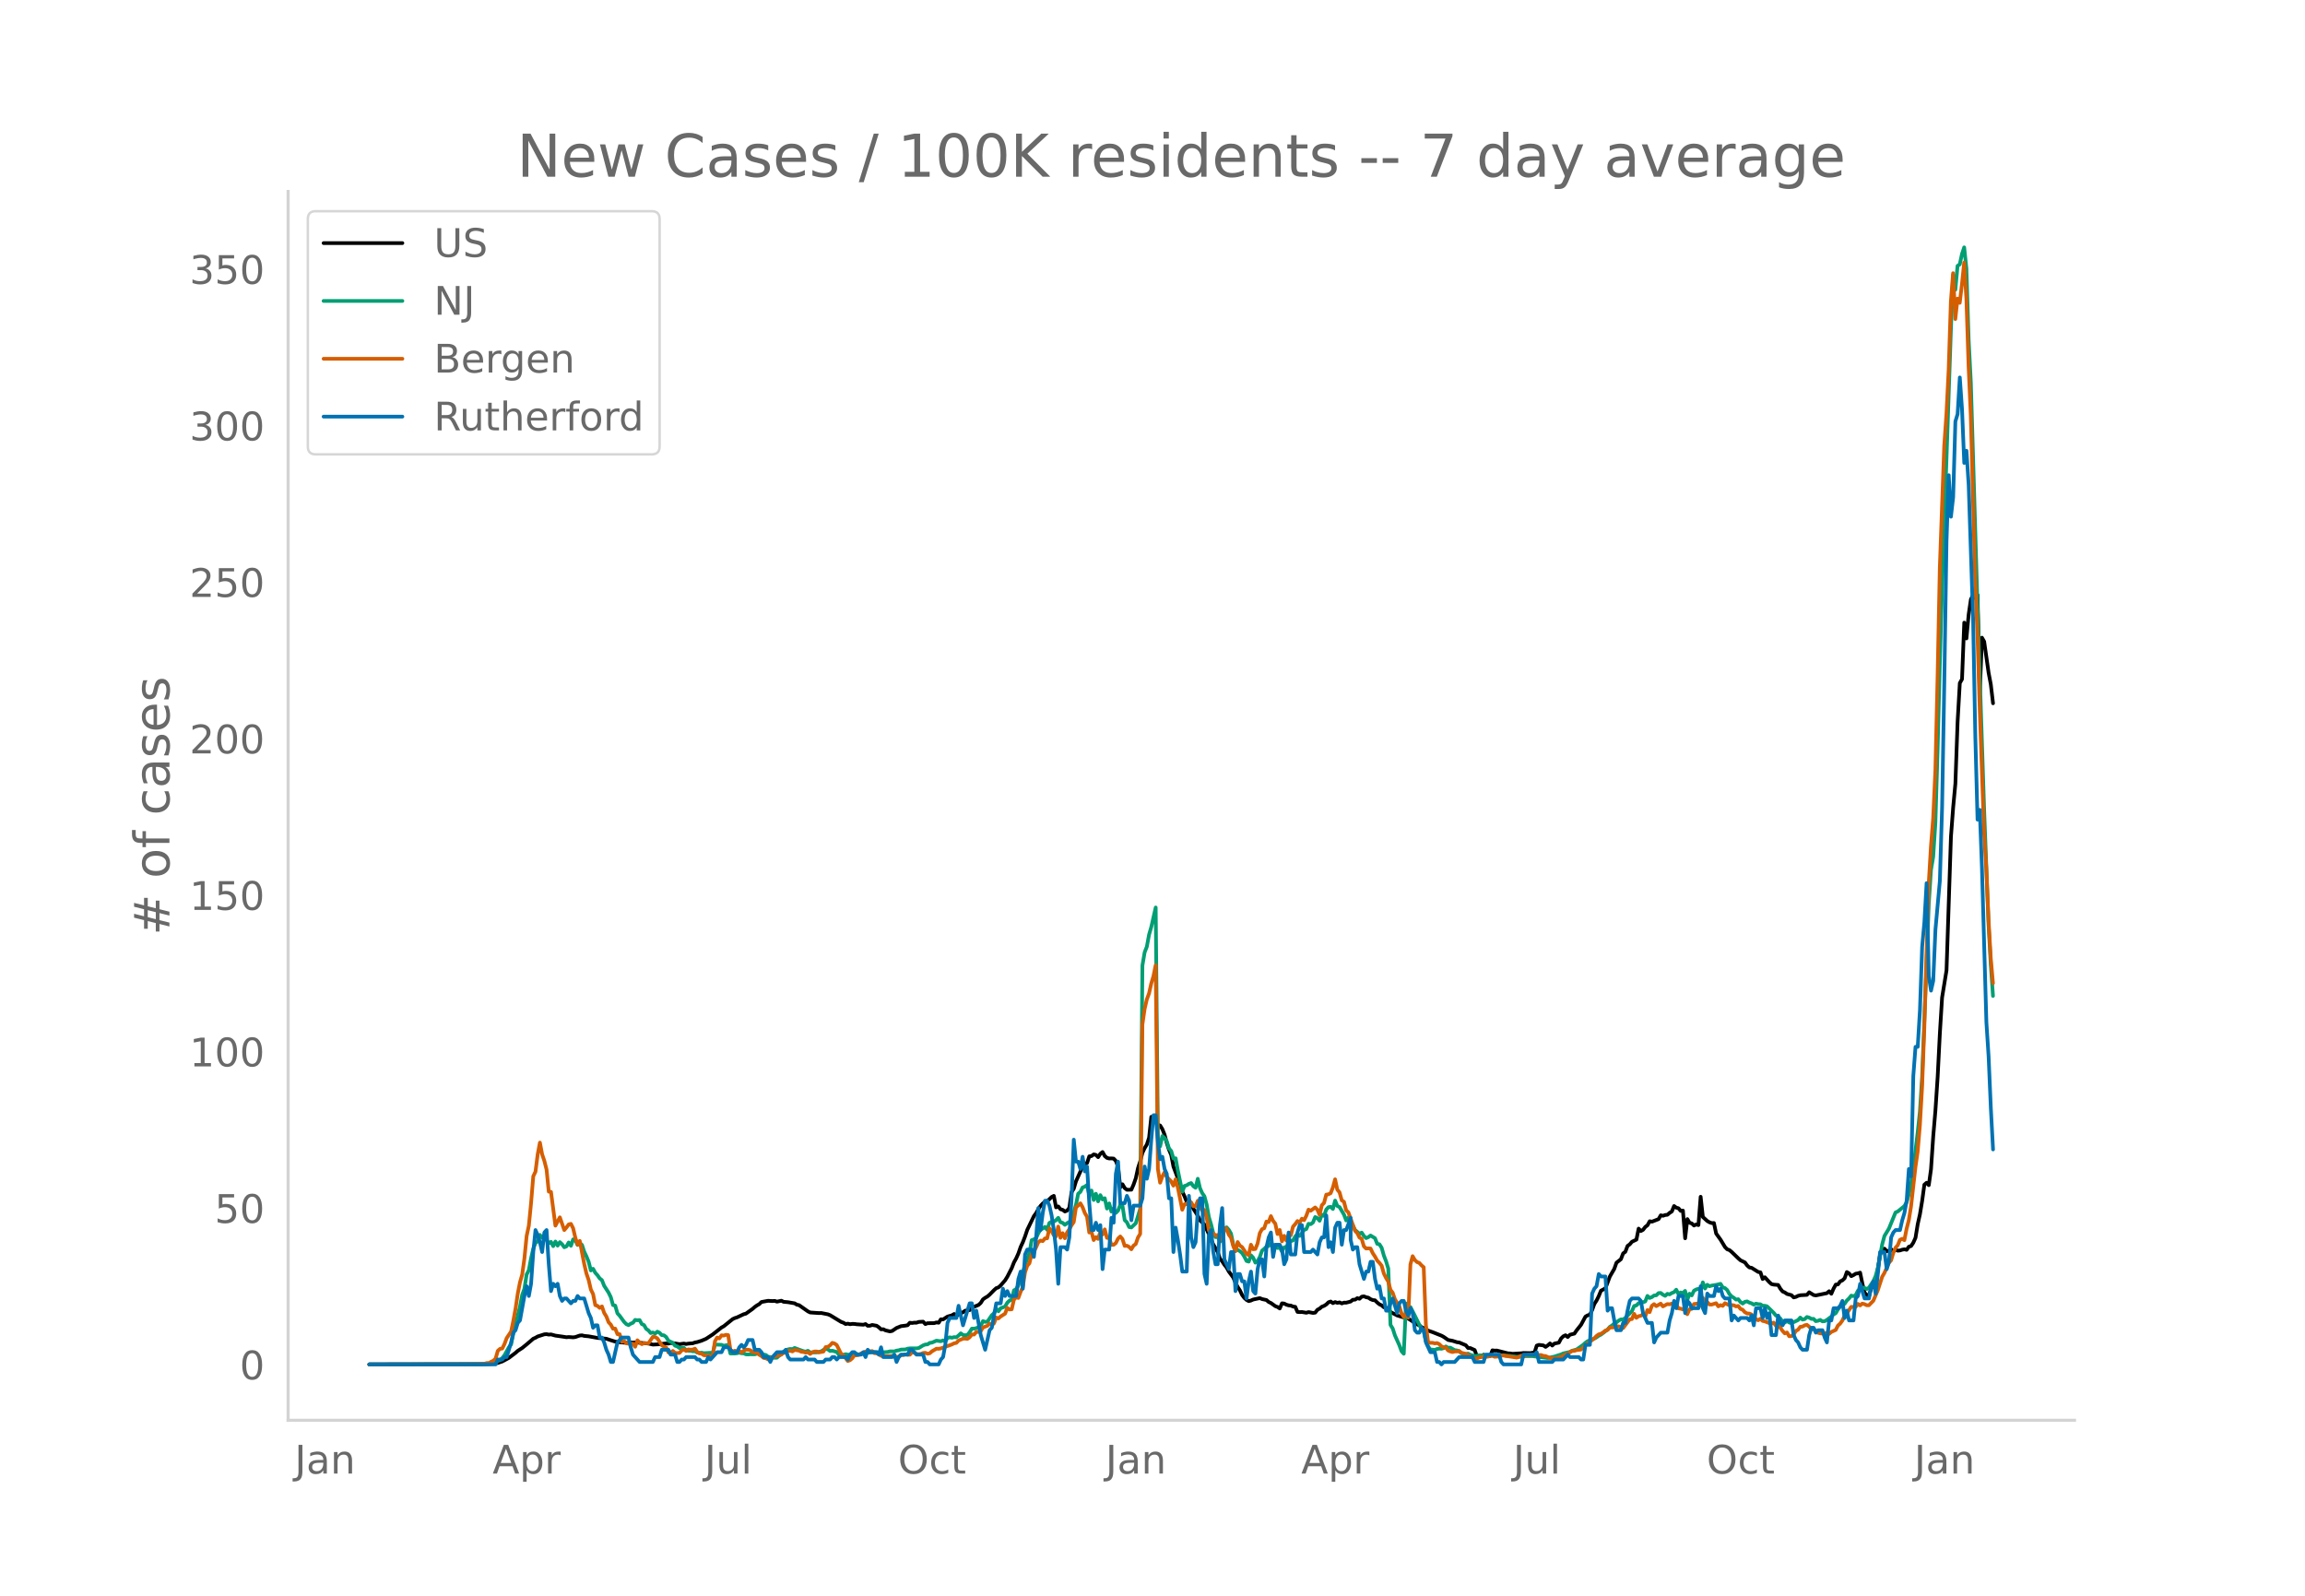 <svg height="864" viewBox="0 0 936 648" width="1248" xmlns="http://www.w3.org/2000/svg" xmlns:xlink="http://www.w3.org/1999/xlink"><defs><style>*{stroke-linecap:butt;stroke-linejoin:round}</style></defs><g id="figure_1"><path d="M0 648h936V0H0z" style="fill:#fff" id="patch_1"/><g id="axes_1"><path d="M117 576.72h725.4V77.76H117z" style="fill:none" id="patch_2"/><path clip-path="url(#p067c373d17)" d="m149.973 554.04 45.883-.08 4.498-.19 1.8-.323 1.799-.604 1.799-.96.9-.5 2.699-2.04.9-.804 1.799-1.163 1.799-1.458 1.8-1.533.899-.777.9-.392.9-.523 2.698-.868.9-.064.9.187.9-.085 1.799.487 2.699.378 1.799.284.9-.09 1.799.131.9-.12 1.799-.621.9-.078.9.232 1.799.174 3.598.648 3.599.338 1.8.605 1.799.562 1.799.264 3.599.3.9-.232.899.073.9-.106 5.398.49 1.799.417 2.699-.137 1.8-.26.899-.069.9.05.9-.23 1.799.16 1.799.314 1.8-.246.899.178.9-.156 1.799-.134.9-.337.9-.155 1.798-.564 1.8-.771 2.699-1.763 3.598-2.833.9-.5 3.599-2.894.9-.426.9-.291 2.698-1.272.9-.24 2.699-1.927.9-.788.9-.637.899-.492.9-.874 2.698-.492 1.8.11.9-.076.9.314 1.798-.383.9.445 1.8.16 2.698.467.9.55.9.19 3.598 2.53.9.44 3.599.243.9-.03 2.698.532.9.351 4.498 2.74.9.316.9.542.9-.16.9.225.899-.128.9.023.9.137 2.698.179.9-.27.9.713.899-.043.9-.307 1.799.32.9.627.9.836.899-.05.9.462 1.799.425.9-.185 1.799-1.217 1.8-.73 1.799-.223.9-.166.899-1 .9.101.9-.126.899.006.9-.315 1.799-.1.9.972.9-.349 2.698-.04.9-.28.9.123.9-1.386.899.046 1.8-1.157 1.799-.512.9-.538.899.797.9-.638 1.799-.875.9-.636 1.799-.233.9-.964 2.699-1.127.9-.82.899-1.428.9-.655.9-.509.899-.763 1.8-1.836.899-.806.9-.311.9-.801 1.799-2.07.9-1.448 1.799-3.52.9-2.31.899-1.616.9-2.016.9-2.618.899-1.926.9-2.34.9-2.692 2.698-5.587.9-1.21.9-1.627.9-1.32.899-.96.9-.715.9-.31.899-.722.9-.898.9-.46.899 4.676.9-.386.9 1.135.899.259.9.662.9-.353.899-1.139.9-6.347.9-1.413.899-3.004 2.699-5.983.9-1.026.9-.414.899-2.719.9-.1.9-.681.899.201.9.916.9-1.389.899-.69.9 1.622.9.754.899.238.9-.035.9.084.899.944.9 2.445.9 8.313.899-1.27.9 1.539.9.692 1.799-.032.9-2.075.899-2.563.9-4.135.9-2.75.899-3.474.9-1.88.9-1.495.899-2.728.9-8.494.9 2.196.899-.36.9 1.411.9.279.899 1.474.9 2.257.9 3.37.899 2.752.9 2.113.9 4.713 1.799 4.806 1.799 5.384.9 1.896.9 2.236.899-.854.9 2.008.9 1.644 1.798 2.836.9 1.888 1.8 1.693 1.799 3.926.9 2.242.9 1.943 1.798 3.063.9 2.704.9 1.043.9 1.395.9 1.106.899 1.653 1.8 2.423.899 2.086.9 1.762.9 1.373.899 1.872.9 1.196.9.826.899.476.9-.232.9-.408 2.698-.577.9.39 1.8.39.899.79.9.419 1.799 1.284.9.337.9.6.899-2.092.9.096.9.466.899.27.9.085.9.39.899.114.9 2.066.9.076.899-.04 1.8.301.899-.27 1.8.346.899-.122.9-1.16.9-.479.899-.767.9-.348.9-.57.899-.887.9-.304.9.662.899-.446.9.327.9-.19.899.425.9-.324.9.015 1.798-.466.9-.719.9-.034.9-.617.899.257.9-.849.9-.147.899.374.9.179.9.602.899.364.9.092.9.902.899.733.9.413.9.806.899.188.9.432.9 1.268 2.698 1.41 2.7.826.899-.144 4.498 2.934.9.404.9.74.9.383 1.799 1.023 1.799.615 1.8.718 1.799.712.9.488 1.799 1.256 1.799.34 1.8.576.899.104 2.699 1.131.9 1.114.9.014 1.799.82.9 2.546 1.799.132.9-.771.899.464.9-.211.9.203.899-2.258.9.12.9-.035 4.498 1.141.9.039.899.15 3.599-.206.9-.126 2.698.06 1.8-.273.9-2.78.899-.303 1.8.219.899.606.9-.628.9-.788.899.87.9-.824 1.799-.353.9-1.704.9-.88.899-.433.9.731.9-.934 1.799-.452.9-1.317 1.799-2.26 1.799-3.338.9-.506.9-.265.899-1.876.9-2.473.9-1.393.899-1.814.9-2.191 1.799-.95 1.8-4.79 1.799-3.101.9-2.527 1.799-1.416.9-2.352.899-.652.9-2.392.9-.65.899-1.053 1.8-.854.899-4.47.9.984.9-.5.899-1.164.9-.676.9-1.636.899.18 2.699-1.045.9-1.55.9.205.899-.325.9-.087.9-.789.899-.556.9-2.216.9.667.899.246.9 1.062.9-.125.899 11.254.9-7.794.9 1.483.899.283.9.84.9-.436.899.268.9-11.511.9 8.212 1.798 1.642.9.519.9.318.9-.022.9 4.254 1.798 2.512 1.8 2.985.9.918.9.316.899.74 2.699 2.615.9.788 1.799.872.9 1.222.9.815.899.142 2.699 1.69.9.155.9 2.711.899-.717 1.8 1.982.899.795.9.21 1.799.14.9 1.543.9 1.103.899.388.9.623 1.799.485.9.912.9-.207.899-.439.9-.234 2.698-.155.9-1.051 1.8 1.116.9.171 4.497-.924.9-.786.9 1.023.9-2.08.899-1.63.9-.084.9-1.226.899-.415.9-.846.9-2.527.899.537.9 1.125.9-.43.899-.568.9-.126.9-.307.899 4.394.9 3.769.9.906.899.41.9-3.175.9-.915.899-1.074 1.8-11.594.899-1.852.9-.587.9 1.043.899-.26.9-.538.9.841.899-.654.9.377.9-.1.899-.3.9-.158.9.208.899-1.262.9-.272.9-1.354.899-1.999.9-5.533.9-4.017.899-5.445.9-6.577.9-.772.899.967.9-6.485.9-13.313.899-10.58.9-13.575.9-17.694.899-14.53 1.8-11.044 1.799-54.248.9-11.895.899-9.635.9-25.087.9-15.777.899-1.595.9-22.96.9 6.416.899-9.749.9-6.096.9-1.837.899 1.273.9-1.24.9 39.938.899-22.598.9 1.577 1.799 12.675.9 4.75.9 7.641h0" style="fill:none;stroke:#000;stroke-linecap:round;stroke-width:1.5" id="line2d_1"/><path clip-path="url(#p067c373d17)" d="m149.973 554.04 46.782-.094 2.7-.243.899-.18.9-.309.9-.617.899-.286.9-.849.9-1.134 1.799-3.253.9-1.16.899-4.429 2.699-10.897.9-4.743.9-2.512.899-5.79.9-1.76.9-4.816.899-3.945.9-2.288.9-.684.899-2.588.9 1.1.9-.522 1.799 2.883.9-.65.899 1.74.9-1.87.9 1.667.899-1.425.9.84.9 1.247.899-.372.9-1.576.9 1.347.899-2.6.9.333.9 1.928.899-.765.9.748.9 2.77.899 1.867.9 2.187.9 3.549.899-.677.9 1.635.9.998.899 1.278.9.703.9 2.271 1.799 2.784.9 1.832.899 3.23.9.229.9 3.12.899.98 1.8 2.492.899.914.9.413.9-.597.899-.36.9-1.163.9.145.899-.094.9 1.634.9.398.899 1.568.9.617.9 1.068.899-.233.9.445.9-.775.899.436.9.95.9.092.899.697.9 1.483 1.799.879.9 1.157.9.286.899.67 1.8-.071.899.936.9.237.9-.01.899.227.9-.05.9.559.899.135.9-.084.9.21 2.698-.161.9.243.9-3.585 2.698.1.9.374 1.8-.366.9 3.532h1.798l.9-.122.9-.244.9.262.9.019.899.406.9.058.9-.082 1.798.03 1.8-.54.9.017.9.63.899.139.9.756.9.09 1.798.317.9-.039.9-.834.9-.511.9-1.096.899-.55.9-.388.9-.186.899.078.9-.475 1.799.67 1.8.639.899.186.9-.348.9.675 2.698-.033 1.8-.413.9-.576.899-.43.9.184.9.677.899-.11 1.8.496.899 1.137.9.572.9-.513.899-.276.9.178 1.799.23.9-.424.9-.14.899.369 1.8-.546 1.798-.204 1.8-.332 3.598.152 2.7-.188.899-.254 1.8.025.899-.325.9-.125.9-.296 1.799-.052.9-.318.899-.119 2.699-.006.9-.125 1.799-1.091.9-.342.9-.061.899-.613.9-.103 1.799-.795 1.8.246.899-.354.9.407.9-1.399.899-.255.9.17.9-.256.899.086.9-.734.9-.879.899.668.9.113.9-.143.899-1.071.9-1.478h.9l.899-.186 1.8-.871.899-1.993.9.298.9-.049 1.799-2.655.9-.794.899-1.903.9 1.116.9-1.255 1.799-.672.9-1.58.899-.843.9-.378.9-3.76.899-.551.9-1.41.9-3.993.899-1.271.9-3.128 1.799-4.88.9-5.161.9-.33.899-.508.9-2.022.9-1.41.899-.469.9-.646.9 1.165.899-2.784.9-.509.9-.01.899-.595.9-.959.9 1.773.899.263.9.8.9-.677.899-.499.9-.654 1.799-6.317.9-4.478.9-.763.899-1.778.9-.327.9-.669.899 4.115.9-1.872.9 3.835.899-2.525.9 3.087.9-2.531.899 1.768.9-.503.9 4.189.899-2.087.9 3.326.9-1.302.899 1.823.9-.918.9-2.38.899.393.9 5.836.9.873.899 1.934.9.186 1.799-1.703 1.8-5.85.899-98.834.9-5.33.9-2.318.899-4.871.9-3.107 1.799-7.924.9 93.534.9 3.43.899-4.142.9.791.9 1.341.899 2.887.9 1.042.9 3.034.899-.084.9 4.986 1.799 8.604.9-2.349.9-.278.899-.592.9-.305.9 1.286.899.617.9-3.65.9 3.83.899 2.012.9 1.283.9 3.324.899 5.109.9 2.978.9 3.594.899 1.562.9-.09.9 1.95.899-.873.9-4.209.9-.75.899 1.014.9 1.539.9 4.424.899 2.281.9-.114.9.533.899.777.9 1.402.9 1.797.899.28.9-2.574.9.971.899 2.026.9-.61.9-1.683.899-2.57.9-.734.9-.895.899-.268.9-1.171.9.78.899.35.9.844.9-.265.899 1.707.9-1.711.9-.172.899-1.27.9-1.058.9-.297.899-1.615.9-1.053.9.836.899-1.097.9-1.345.9-.36.899-2.13.9.147.9-.673.899-2.22.9.442.9 1.08.899-2.468.9.497.9-2.59.899-.961.9-.143.9.875.899-3.402.9 2.187.9.452 1.798 3.054.9 2.374.9-1.172.9 2.609.899.687.9 1.729 1.799 1.572.9-.495.9 1.386.899.847.9-.385.9-.66 1.799 1.085.9 2.28.899.18.9 1.406.9 3.162.899 2.329.9 2.974.9 22.87.899 1.462.9 2.789 1.799 4.013.9 2.44.9 1.014.899-20.417.9 2.29.9-.855 1.799 3.518 1.799 3.675.9 1.7.9.905.899 4.176.9 2.014.9 1.316.899.008.9.143.9-.4.899-.172.9.086.9-.272.899-.673.9.548.9-.065 1.799 1.026.9.1.899.342.9.789.9.251.899.112.9-.194.9.472 1.799.48.9-.054.899-.21 1.8.052.899-.075.9.182.9-.125.899.039.9.223 1.799-.043 1.8-.313.899.212 1.8.1 2.698.35 1.8-.039 1.799-.229 2.699-.008 2.699.34 3.599.44 2.699-.592 1.799-.597.9-.263.9-.428 2.698-.599.9-.486 1.8-.495 2.698-1.899.9-.848.9-.638 2.699-1.049.9-.509.899-.676.9-.43 2.699-2.064.9-1.061.899-.577.9-.795.9-.464.899-.73.9-.492.9.034.899-.646 2.699-2.743.9-2.095.9-.215.899-.905.9-.393.9.018.899-.343.9-2.24.9.83.899-.36.9-.654.9-.074.899-.891.9-.066.9.712.899.458.9-.818.9.237.899-.554.9-.348.9-.997.899 1.752.9-.642.9.278.899-.906.9 3.627.9-2.484.899.679.9-1.9.9-.502.899-.272.9.83.9-3.443.899 2.5.9-1.529.9.593.899-.263 1.8-.287 1.798-.415.9 1.444.9.282.9.795.9 1.633.899.949.9.566.9.724.899-.154.9 1.151.9.611.899-.703.9-.178.9.491.899.296.9.536.9-.4.899.218.9.043.9.597.899.012.9.217 2.698 2.635.9 1.098.9.382.9.826.9 1.308.899.348.9-.66.9.637.899.223.9-.36 1.799-.854.9-1.016.9.817.899-.184.9-.875.9.25.899.527.9-.018.9.942.899-.161.9-.354.9.59.899-.063.9-.509 1.799-1.347.9-.891.899-.48.9-1.585.9-1.042 1.799-1.196.9-1.329.899-.854.9-1.147.9.202.899-.37.9-1.842.9-.531.899-.773.9.194.9.428.899-.546 1.8-2.676.899-2.003.9-3.294 1.799-9.695.9-3.326 1.799-2.958 2.699-6.593.9-.372 2.699-2.214.9-1.494.899-3.283.9-3.954.9-6.23 1.799-14.962.9-8.375.899-14.14 1.8-45.879.899-24.197.9-13.93.9-5.39.899-13.778.9-29.778.9-34.86.899-30.22 3.599-105.47.9-22.101.899 5.95.9-9.683.9-.632.899-4.215.9-2.684.9 8.596.899 28.64.9 17.563 2.699 90.482 2.699 83.048 1.799 46.657.9 16.221.9 12.777h0" style="fill:none;stroke:#009e73;stroke-linecap:round;stroke-width:1.5" id="line2d_2"/><path clip-path="url(#p067c373d17)" d="m149.973 554.04 43.184-.097 3.598-.176.9-.272h.9l.9-.546.899-.409.9-.876.9-3.156.899-.798.9-.117.9-1.83.899-2.397 1.8-2.687.899-4.344.9-4.947.9-6.096.899-4.597.9-3.136.9-6.525.899-9.096.9-4.246.9-9.115.899-10.927.9-1.87.9-7.05.899-4.753.9 4.753.9 2.648.899 3.545.9 8.96.9.097 1.799 13.712 1.799-3.37 1.8 5.162.899-1.052.9-1.246.9-.214.899 1.791.9 3.857.9 2.727.899-1.461 1.8 9.388.899 3.857.9 2.629.9 3.876.899 1.83.9 4.5.9.312.899.818.9-.604.9 2.63.899 1.46.9 2.337.9.955.899 1.675.9-.039.9 2.24.899.02.9 3.096.9-.292.899.857.9.195 1.799.02.9 1.226.9-2.63.899.877.9.702.9-.41 1.799.04 1.799-2.61.9.097.9.526 1.799 2.766.9.603.899.332.9 2.006.9.194.899-.798.9.798.9.078.899-.078.9-.993.9-.39.899.604.9-.642.9.136.899-.078.9-.35.9 1.304.899.604.9.117.9.643 1.798.039.9.409.9-.02.9-6.077.9-1.538.899.35.9-1.266.9.117.899-.311.9.116.9 5.96.899.76.9-.37.9.312.899-.176.9.526.9-.662.899-.448.9.039.9.195.899.76 1.8.291.899.78.9.525.9.78.899.136.9.448.9-.662.899-.04.9-.506 1.799-.467.9-.331.9-.643h.899l.9-.838h.9l.899.254.9-.604 1.799.292.9.448.9.078.899.312.9-.176.9.682.899-.682.9-.311h.9l.899.35 1.8-.33.899-1.812.9-.098.9-.623.899-.993.9.253.9.623 1.798 3.584.9.545 1.8 2.357.9-.331.899-.76.9-1.246.9.02.899-.234.9-.526 1.799-.76.9.253.899-.292.9-.156.9.838.899.078.9.292.9.72.899-.058.9.214 3.598-.175.9.468.9-.04.9-.681.899-.02.9-.311.9.156h.899l.9-.974.9.117.899.564.9.098.9-.117.899-.39.9-.078.9.39.899-.195.9-.798 1.799-1.052.9.02.9-.137 1.799-.662 1.799-.623.9-.332.9-.467.899-.156.9-.954 1.799-.76.9-.039.9.117.899-.643.9-1.149.9.04.899-1.053.9-.039.9-.253.899-1.539 1.8-.662.899-.915.9.526.9-.604.899-2.357.9.35.9-.798 1.799-1.13.9-2.337.899.624.9-.078.9-3.915.899-.974.9.292.9-2.454.899-1.987.9-5.901.9-2.708.899-1.032.9-3.74.9-.974.899-1.753.9-2.084.9-.662.899.214.9-1.09.9-.04.899-4.05.9 1.07.9 1.734.899.507.9-4.032.9 4.538.899-1.87.9 2.065.9-2.338.899-1.285.9-1.636.9-1.305.899-5.882 1.8-1.734.899 1.578.9 2.376.9 1.48.899 6.408.9-.33.9 3.408.899-1.208.9.74.9-2.882.899 1.11.9-2.104.9 3.448h.899l.9 2.824h.9l.899-.701.9-1.811.9-.877.899 1.052.9 2.785.9-.078.899.487.9.955.9-1.48.899-.643.9-2.65.9-1.46.899-85.077.9-6.252.9-3.896.899-2.434.9-4.032.9-3 .899-4.48.9 82.857.9 5.512.899-2.551.9-1.695.9 1.87 1.799 1.87.9 1.714.899-2.61.9 3.35 1.799 9.037.9-2.24.9-.02.899-1.265.9.506.9 1.617.899-.059.9-2.162.9 2.669.899 1.246.9-.194.9 3.019.899 5.22.9 2.025.9-.72.899.818.9-.215.9 1.91.899-.274.9-4.48.9.254.899 2.454.9 1.227.9 3.37.899 2.162.9-3.76.9 1.461.899.585 1.8 2.726.899.546.9-4.227.9 1.831.899-.097.9-2.22.9-4.208.899-1.616.9-.39.9-2.707.899.214.9-2.415.9 1.909.899 1.149.9 4.207.9-1.636.899 4.616.9-2.24.9 1.87.899-2.357.9.253.9-3.506.899-1.013.9-1.266.9.74.899-1.694.9.604.9-1.773.899-2.493.9.429 1.799-1.325.9.896.9 2.104.899-3.896.9-.915.9-3.39.899-.135.9-.468.9-2.318.899-3.31.9 4.206.9 1.091.899 3.253.9.565.9 3.486.899.838 2.699 7.498.9.896.899 1.831.9.506.9 3.058.899.877.9-.059.9.059.899 1.89.9 1.363.9 1.636.899.935.9 1.13.9 3.194.899 1.81.9 1.462.9 3.35.899 1.188.9 2.63 1.799 2.94.9 2.883.9 1.402.899-1.636.9 1.87.9-21.58.899-3.35.9 1.557.9.838.899.331.9.993.9.78.899 23.548.9 6.933.9.215.899-.02.9.234.9-.136.899.428.9.877.9.428.899.078.9 1.208.9.39.899.252.9-.253h.9l.899-.175.9.74.9.175 1.799.604.9.623 1.799.877.9.039.899-.429.9-.195 1.799-.058.9-.097.9-.254.899-.097.9.41 1.799-.118.9-.35.9-.04 5.397.858.9-.312.9-.487.9.04 1.799-.332 2.699-.156.9.234 1.799-.04.9.332.899.078 1.8.799 2.698.194.9-.506.9-.098 1.799-1.07.9-.312 1.799-1.11h.9l.9-.312 1.799-.214.9-.819.899-.973 3.599-2.766.9-.955.899-.662.9-.234.9-.545.899-.76.9-.253.9-.974 1.799-.077.9-.468.899.078.9.253.9.448 2.698-3.584.9-.097.9-2.123.9 1.617.899-.643.9-.214.9-.507.899.877.9-2.65.9.819.899-2.571.9-.662.9.798 1.799-1.013.9 1.13 1.798-.954.9.097.9-.253.9.467.9-.272.899 1.714.9.116.9.293.899-.682.9 2.649.9-2.006.899-.156.9-1.967 1.799-.254.9.994.9-3.253.899 1.948.9-.273.9 1.013.899.039 1.8-.565.899 1.285.9-.506.9.312.899-1.072 1.8.819.899-.059.9.078.9.448.899-.175.9 1.188.9.35.899 1.013.9.487.9.059.899.35.9 1.032.9.838.899.487.9-.604.9.877.899.175 1.8.701.899.195.9-.39.9 1.286.899-.448 1.8 2.532.899.993.9-.35.9 1.519.899-.04.9-.583.9-1.52.899-.506.9-1.169.9-.097.899-.526.9-.195.9.74.899 1.091.9-.273.9.994.899.662.9.234 1.799.156.9-.429.9.506.899-.779 1.799-.818.9-1.772.9-.799.899-1.246.9-1.987.9-.915 1.799-2.65 1.799.02.9-1.227.9.623.899-.74.9.215.9.448h.899l1.8-1.85 1.799-4.247 1.799-5.512.9-1.52 1.799-4.09.9-1.012.9-3.02.899-2.103.9-1.013.9-2.181.899-.429.9.546.9-4.577.899-3.487.9-5.59 1.799-16.01.9-6.252.9-10.654.899-15.621.9-23.88 1.799-58.704.9-15.211.9-11.278.899-19.497.9-38.175.9-44.058 1.799-49.589.9-12.972.899-17.977.9-27.775.9-11.355.899 18.62.9-8.297.9 1.714.899-7.557.9-8.785.9 14.628.899 27.502.9 20.315 1.799 67.196.9 21.386.9 29.489 1.799 51.225.9 14.433.899 20.704.9 15.562.9 10.187h0" style="fill:none;stroke:#d55e00;stroke-linecap:round;stroke-width:1.5" id="line2d_3"/><path clip-path="url(#p067c373d17)" d="M149.973 554.04h51.28l.9-1.984h1.8l.9-.992h.899l1.8-5.952.899-3.968.9-.992.9-2.976.899-.992 1.8-9.92.899-3.968.9 3.968.9-4.96.899-12.896.9-8.929.9 1.984.899 2.977.9 3.968.9-7.937.899-.992.9 13.889.9 10.912.899-2.976.9.992.9-.992.899 4.96.9 1.984.9-.992h.899l1.8 1.984.899-.992h.9l.9-1.984.899.992h1.8l1.799 5.952.9 1.984.899 3.968.9-.992h.9l.899 4.96h.9l.9 1.984.899 2.976.9 1.984.9 2.976h.899l1.8-7.936 1.799-1.984h2.699l.9 3.968.899 2.976 2.699 2.976h5.398l.9-1.984h1.799l.9-2.976h2.699l.9 1.984h1.799l.9 2.976h.899l.9-.992h.9l.899-.992h3.599l.9.992h.899l.9.992h1.799l.9-1.984.9.992 2.698-2.976h1.8l.9-1.984h1.798l1.8 1.984h1.8l.899-1.984.9-.992.9.992.899-.992.9-1.984h1.799l.9 3.968h1.799l.9.992.9 1.984h1.798l.9 1.984.9-1.984 1.8-1.984h2.698l.9-.992.9 2.976.9.992h5.397l.9-.992.9.992h2.698l.9.992h2.7l.899-.992h1.8l.899-.992h.9l.9.992.899-.992h2.699l.9.992.9-1.984.899-.992h.9l.9.992h1.798l.9-.992.9 1.984.9-2.976.899.992h2.699l.9.992.9-2.976.899 3.968h3.599l.9-.992.899 2.976.9-1.984.9-.992h2.698l.9-1.984h.9l1.799 1.984h2.699l.9 2.976h.9l.899.992h3.599l.9-1.984.899-.992.9-4.96.9-8.928.899-1.984h2.699l.9-4.96 1.799 7.936 2.699-8.928h.9l.9 5.952.899-2.976 1.8 9.92 1.799 5.952 1.799-7.936.9-.992 1.799-9.92h1.8l.899-5.952.9 2.976.9-1.984.899 1.984h2.699l.9-6.944.9-2.976.899 6.944.9-13.888.9-1.984h1.799l.9 2.976.899-7.937.9-11.904.9 8.928.899-6.944.9-4.96h.9l.899 1.984.9 3.968.9 5.952.899 7.937.9 13.888.9-14.88h1.799l.9.992.899-4.96.9-15.873.9-23.808.899 8.928h.9l.9 2.976.899-4.96.9 5.952.9-1.984.899 14.88.9 10.912h.9l.899-2.976.9 2.976.9-1.984.899 17.857.9-7.936h1.799l.9-12.897.9 1.984.899-19.84.9-4.96.9 16.864h1.799l.9-2.976.899 1.984.9 7.936.9-5.952h2.698l.9-2.976.9-12.896.9 4.96.899-3.968.9-11.904.9-9.92h.899l.9 10.912.9 6.944.899-.992.9 4.96.9 1.984.899 9.92h.9l.9 21.825.899-9.92.9 4.96.9 5.952.899 6.944h1.8l.899-30.753.9 16.864.9 3.969.899-1.984.9-12.897.9-4.96h.899l.9 30.753.9 3.968.899-19.84.9-1.985.9 8.929.899 4.96h.9l.9-15.873.899-6.944.9 20.833 1.799 3.968.9-6.944h.9l.899 15.872.9-6.944h.9l.899 2.976h.9l.9 6.944.899-6.944.9-3.968.9 7.936.899.992.9-9.92.9-3.968h.899l.9 6.944.9-11.904.899-3.969.9-1.984.9 9.92.899-4.96h1.8l.899 1.985.9 5.952.9-1.984.899-10.913.9 8.929h1.799l.9-8.929.9-2.976h.899l.9 10.913h2.698l.9-.992 1.8 1.984.9-4.96.899-1.985h.9l.9-8.928.899 12.897.9-1.984.9 3.968.899-9.92.9-1.985h.9l.899 8.929.9-5.953h.9l1.798-4.96v8.928l.9 3.969.9-.992h.9l.899 6.944 1.8 5.952.899-2.976h.9l.9-3.968h.899l.9 6.944.9 3.968.899-.992.9 4.96h.9l.899 4.96h.9l.9-2.976.899-1.984 1.8 5.952.899-3.968.9-.992h.9l.899 3.968.9 1.984.9-2.976.899 1.984.9 6.944.9.992h.899l.9-1.984.9.992.899 4.96 1.8 3.968h1.799l.9 3.968h.899l.9.992.9-.992h4.498l1.799-1.984h5.398l.9 1.984h3.598l.9-2.976h5.398l.9 2.976.9.992h7.197l.9-3.968h4.498l.9-.992.899 3.968h5.398l.9-.992h3.598l1.8-1.984.9.992h3.598l.9.992h.9l.899-5.952h1.8l.899-20.832.9-1.984.9-.992.899-4.96.9.992h1.799l.9 13.888.9-.992h.899l.9 4.96.9 3.968h1.799l.9-2.976h.899l.9-4.96.9-3.968.899-.992h2.699l.9.992.9 4.96 1.799 3.968h1.799l.9 7.936.9-1.984 1.799-1.984h2.698l.9-4.96.9-2.976.9-4.96.9 2.976.899-4.96h1.8l.899 6.944.9-4.96.9.992.899 1.984h2.699l.9-8.928.9 8.928.899 1.984.9-7.936.9.992h1.798l.9-3.968.9 1.984.9-.992.9 2.976.899.992h1.8l.899 8.928.9-1.984 1.799 1.984.9-.992h2.698l.9.992.9-1.984.9 3.968.9-6.944h1.798l.9 3.968.9-3.968.9 3.968.9-1.984.899 8.928h1.8l.899-7.936.9 2.976.9.992.899-1.984h2.699l.9 5.952.9 1.984.899.992.9 1.984.9.992h1.798l.9-5.952.9-2.976h.9l.9 1.984.899-.992h1.8l.899 2.976.9 1.984.9-8.928h.899l.9-4.96h1.799l.9-.992.899-1.984.9 6.944.9-2.976.899 3.968h1.8l.899-8.928.9-.992.9-4.96 1.799 5.952h1.799l.9-4.96.9-1.984.899 4.96.9-7.936.9-8.928h1.799l.9 6.944.899-2.976.9-9.92.9-1.985.899-.992h1.8l.899-3.968.9-2.976.9-4.96.899-12.896.9 2.976.9-40.672.899-11.904h.9l.9-14.88.899-25.793.9-9.92.9-15.872.899 37.696.9 5.952.9-3.968.899-20.832 1.8-19.84.899-29.76.9-50.593.9-57.536.899-26.785.9 16.865.9-7.936.899-30.753.9-2.976.9-14.88.899 12.896.9 21.824.9-4.96.899 13.888 1.8 54.561.899 47.616.9 33.729.9-3.968.899 23.808 1.8 62.497.899 13.888.9 20.832.9 16.864h0" style="fill:none;stroke:#0072b2;stroke-linecap:round;stroke-width:1.5" id="line2d_4"/><path d="M117 576.72V77.76" style="fill:none;stroke:#d3d3d3;stroke-linecap:square;stroke-linejoin:miter;stroke-width:1.25" id="patch_3"/><path d="M117 576.72h725.4" style="fill:none;stroke:#d3d3d3;stroke-linecap:square;stroke-linejoin:miter;stroke-width:1.25" id="patch_4"/><g id="matplotlib.axis_1"><g id="xtick_1"><g style="fill:#696969" transform="matrix(.16 0 0 -.16 119.647 598.378)" id="text_1"><defs><path d="M9.813 72.906h9.859V5.078q0-13.187-5-19.14-5-5.954-16.094-5.954h-3.75v8.297h3.078q6.531 0 9.219 3.672Q9.813-4.39 9.813 5.078z" id="DejaVuSans-74"/><path d="M34.281 27.484q-10.89 0-15.093-2.484-4.204-2.484-4.204-8.5 0-4.781 3.157-7.594 3.156-2.797 8.562-2.797 7.485 0 12 5.297 4.516 5.297 4.516 14.078v2zm17.922 3.72V0H43.22v8.297Q40.14 3.328 35.547.953q-4.594-2.375-11.234-2.375-8.391 0-13.36 4.719Q6 8.016 6 15.922q0 9.219 6.172 13.906 6.187 4.688 18.437 4.688h12.61v.89q0 6.203-4.078 9.594-4.078 3.39-11.453 3.39-4.688 0-9.141-1.124-4.438-1.125-8.531-3.375v8.312q4.921 1.906 9.562 2.844 4.64.953 9.031.953 11.875 0 17.735-6.156 5.86-6.14 5.86-18.64z" id="DejaVuSans-97"/><path d="M54.89 33.016V0h-8.984v32.719q0 7.765-3.031 11.61-3.031 3.858-9.078 3.858-7.281 0-11.484-4.64-4.204-4.625-4.204-12.64V0H9.08v54.688h9.03v-8.5q3.235 4.937 7.594 7.374Q30.078 56 35.797 56q9.422 0 14.25-5.828 4.844-5.828 4.844-17.156z" id="DejaVuSans-110"/></defs><use xlink:href="#DejaVuSans-74"/><use x="29.492" xlink:href="#DejaVuSans-97"/><use x="90.771" xlink:href="#DejaVuSans-110"/></g></g><g id="xtick_2"><g style="fill:#696969" transform="matrix(.16 0 0 -.16 200.009 598.378)" id="text_2"><defs><path d="M34.188 63.188 20.797 26.906h26.812zm-5.579 9.718h11.188L67.578 0h-10.25l-6.64 18.703h-32.86L11.188 0H.78z" id="DejaVuSans-65"/><path d="M18.11 8.203v-29H9.077v75.484h9.031v-8.296q2.844 4.875 7.157 7.234Q29.594 56 35.594 56q9.968 0 16.187-7.906 6.235-7.907 6.235-20.797T51.78 6.484q-6.218-7.906-16.187-7.906-6 0-10.328 2.375-4.313 2.375-7.157 7.25zm30.578 19.094q0 9.906-4.079 15.547-4.078 5.64-11.203 5.64-7.14 0-11.218-5.64-4.079-5.64-4.079-15.547 0-9.906 4.078-15.547 4.079-5.64 11.22-5.64 7.124 0 11.202 5.64t4.078 15.547z" id="DejaVuSans-112"/><path d="M41.11 46.297q-1.516.875-3.297 1.281Q36.03 48 33.89 48q-7.625 0-11.703-4.953-4.079-4.953-4.079-14.234V0H9.08v54.688h9.03v-8.5q2.844 4.984 7.375 7.39Q30.031 56 36.531 56q.922 0 2.047-.125 1.125-.11 2.484-.36z" id="DejaVuSans-114"/></defs><use xlink:href="#DejaVuSans-65"/><use x="68.408" xlink:href="#DejaVuSans-112"/><use x="131.885" xlink:href="#DejaVuSans-114"/></g></g><g id="xtick_3"><g style="fill:#696969" transform="matrix(.16 0 0 -.16 286.066 598.378)" id="text_3"><defs><path d="M8.5 21.578v33.11h8.984V21.922q0-7.766 3.016-11.656 3.031-3.875 9.094-3.875 7.265 0 11.484 4.64 4.234 4.64 4.234 12.656v31h8.985V0h-8.984v8.406Q42.047 3.422 37.718 1q-4.313-2.422-10.032-2.422-9.421 0-14.312 5.86Q8.5 10.296 8.5 21.578zM31.11 56z" id="DejaVuSans-117"/><path d="M9.422 75.984h8.984V0H9.422z" id="DejaVuSans-108"/></defs><use xlink:href="#DejaVuSans-74"/><use x="29.492" xlink:href="#DejaVuSans-117"/><use x="92.871" xlink:href="#DejaVuSans-108"/></g></g><g id="xtick_4"><g style="fill:#696969" transform="matrix(.16 0 0 -.16 364.655 598.378)" id="text_4"><defs><path d="M39.406 66.219q-10.75 0-17.078-8.016-6.312-8-6.312-21.828 0-13.766 6.312-21.781 6.328-8 17.078-8 10.735 0 17.016 8 6.281 8.015 6.281 21.781 0 13.828-6.281 21.828-6.281 8.016-17.016 8.016zm0 8q15.328 0 24.5-10.281 9.188-10.282 9.188-27.563 0-17.234-9.188-27.516-9.172-10.28-24.5-10.28-15.375 0-24.593 10.25-9.204 10.265-9.204 27.546t9.204 27.563q9.218 10.28 24.593 10.28z" id="DejaVuSans-79"/><path d="M48.781 52.594v-8.407q-3.812 2.11-7.64 3.157-3.828 1.047-7.735 1.047-8.75 0-13.593-5.547-4.829-5.532-4.829-15.547 0-10.016 4.829-15.563 4.843-5.53 13.593-5.53 3.907 0 7.735 1.046 3.828 1.047 7.64 3.156V2.094Q45.016.344 40.984-.531q-4.015-.89-8.562-.89-12.36 0-19.64 7.765-7.266 7.765-7.266 20.953 0 13.375 7.343 21.031Q20.22 56 33.016 56q4.14 0 8.093-.86 3.953-.843 7.672-2.546z" id="DejaVuSans-99"/><path d="M18.313 70.219V54.688h18.5v-6.985h-18.5V18.016q0-6.688 1.828-8.594 1.828-1.906 7.453-1.906h9.218V0h-9.218q-10.407 0-14.36 3.875-3.953 3.89-3.953 14.14v29.688H2.687v6.984h6.594V70.22z" id="DejaVuSans-116"/></defs><use xlink:href="#DejaVuSans-79"/><use x="78.711" xlink:href="#DejaVuSans-99"/><use x="133.691" xlink:href="#DejaVuSans-116"/></g></g><g id="xtick_5"><g style="fill:#696969" transform="matrix(.16 0 0 -.16 448.924 598.378)" id="text_5"><use xlink:href="#DejaVuSans-74"/><use x="29.492" xlink:href="#DejaVuSans-97"/><use x="90.771" xlink:href="#DejaVuSans-110"/></g></g><g id="xtick_6"><g style="fill:#696969" transform="matrix(.16 0 0 -.16 528.387 598.378)" id="text_6"><use xlink:href="#DejaVuSans-65"/><use x="68.408" xlink:href="#DejaVuSans-112"/><use x="131.885" xlink:href="#DejaVuSans-114"/></g></g><g id="xtick_7"><g style="fill:#696969" transform="matrix(.16 0 0 -.16 614.444 598.378)" id="text_7"><use xlink:href="#DejaVuSans-74"/><use x="29.492" xlink:href="#DejaVuSans-117"/><use x="92.871" xlink:href="#DejaVuSans-108"/></g></g><g id="xtick_8"><g style="fill:#696969" transform="matrix(.16 0 0 -.16 693.033 598.378)" id="text_8"><use xlink:href="#DejaVuSans-79"/><use x="78.711" xlink:href="#DejaVuSans-99"/><use x="133.691" xlink:href="#DejaVuSans-116"/></g></g><g id="xtick_9"><g style="fill:#696969" transform="matrix(.16 0 0 -.16 777.302 598.378)" id="text_9"><use xlink:href="#DejaVuSans-74"/><use x="29.492" xlink:href="#DejaVuSans-97"/><use x="90.771" xlink:href="#DejaVuSans-110"/></g></g></g><g id="matplotlib.axis_2"><g id="ytick_1"><g style="fill:#696969" transform="matrix(.16 0 0 -.16 97.32 560.119)" id="text_10"><defs><path d="M31.781 66.406q-7.61 0-11.453-7.5Q16.5 51.422 16.5 36.375q0-14.984 3.828-22.484 3.844-7.5 11.453-7.5 7.672 0 11.5 7.5 3.844 7.5 3.844 22.484 0 15.047-3.844 22.531-3.828 7.5-11.5 7.5zm0 7.813q12.266 0 18.735-9.703 6.468-9.688 6.468-28.141 0-18.406-6.468-28.11-6.47-9.687-18.735-9.687-12.25 0-18.718 9.688-6.47 9.703-6.47 28.109 0 18.453 6.47 28.14Q19.53 74.22 31.78 74.22z" id="DejaVuSans-48"/></defs><use xlink:href="#DejaVuSans-48"/></g></g><g id="ytick_2"><g style="fill:#696969" transform="matrix(.16 0 0 -.16 87.14 496.57)" id="text_11"><defs><path d="M10.797 72.906h38.719v-8.312H19.828v-17.86q2.14.735 4.281 1.094 2.157.36 4.313.36 12.203 0 19.328-6.688 7.14-6.688 7.14-18.11 0-11.765-7.328-18.296-7.328-6.516-20.656-6.516-4.593 0-9.36.781-4.75.782-9.827 2.344v9.922q4.39-2.39 9.078-3.563 4.687-1.171 9.906-1.171 8.453 0 13.375 4.437 4.938 4.438 4.938 12.063 0 7.609-4.938 12.047-4.922 4.453-13.375 4.453-3.953 0-7.89-.875-3.922-.875-8.016-2.735z" id="DejaVuSans-53"/></defs><use xlink:href="#DejaVuSans-53"/><use x="63.623" xlink:href="#DejaVuSans-48"/></g></g><g id="ytick_3"><g style="fill:#696969" transform="matrix(.16 0 0 -.16 76.96 433.021)" id="text_12"><defs><path d="M12.406 8.297h16.11v55.625l-17.532-3.516v8.985l17.438 3.515h9.86V8.296H54.39V0H12.406z" id="DejaVuSans-49"/></defs><use xlink:href="#DejaVuSans-49"/><use x="63.623" xlink:href="#DejaVuSans-48"/><use x="127.246" xlink:href="#DejaVuSans-48"/></g></g><g id="ytick_4"><g style="fill:#696969" transform="matrix(.16 0 0 -.16 76.96 369.473)" id="text_13"><use xlink:href="#DejaVuSans-49"/><use x="63.623" xlink:href="#DejaVuSans-53"/><use x="127.246" xlink:href="#DejaVuSans-48"/></g></g><g id="ytick_5"><g style="fill:#696969" transform="matrix(.16 0 0 -.16 76.96 305.924)" id="text_14"><defs><path d="M19.188 8.297h34.421V0H7.33v8.297q5.609 5.812 15.296 15.594 9.703 9.797 12.188 12.64 4.734 5.313 6.609 9 1.89 3.688 1.89 7.25 0 5.813-4.078 9.469-4.078 3.672-10.625 3.672-4.64 0-9.797-1.61-5.14-1.609-11-4.89v9.969Q13.767 71.78 18.938 73q5.188 1.219 9.485 1.219 11.328 0 18.062-5.672 6.735-5.656 6.735-15.125 0-4.5-1.688-8.531-1.672-4.016-6.125-9.485-1.218-1.422-7.765-8.187-6.532-6.766-18.453-18.922z" id="DejaVuSans-50"/></defs><use xlink:href="#DejaVuSans-50"/><use x="63.623" xlink:href="#DejaVuSans-48"/><use x="127.246" xlink:href="#DejaVuSans-48"/></g></g><g id="ytick_6"><g style="fill:#696969" transform="matrix(.16 0 0 -.16 76.96 242.376)" id="text_15"><use xlink:href="#DejaVuSans-50"/><use x="63.623" xlink:href="#DejaVuSans-53"/><use x="127.246" xlink:href="#DejaVuSans-48"/></g></g><g id="ytick_7"><g style="fill:#696969" transform="matrix(.16 0 0 -.16 76.96 178.827)" id="text_16"><defs><path d="M40.578 39.313Q47.656 37.797 51.625 33q3.984-4.781 3.984-11.813 0-10.78-7.422-16.703-7.421-5.906-21.093-5.906-4.578 0-9.438.906-4.86.907-10.031 2.72v9.515q4.094-2.39 8.969-3.61 4.89-1.218 10.218-1.218 9.266 0 14.125 3.656 4.86 3.656 4.86 10.64 0 6.454-4.516 10.079-4.515 3.64-12.562 3.64h-8.5v8.11h8.89q7.266 0 11.125 2.906 3.86 2.906 3.86 8.375 0 5.61-3.985 8.61-3.968 3.015-11.39 3.015-4.063 0-8.703-.89-4.641-.876-10.203-2.72v8.782q5.624 1.562 10.53 2.344 4.907.78 9.25.78 11.235 0 17.766-5.109 6.547-5.093 6.547-13.78 0-6.063-3.468-10.235-3.47-4.172-9.86-5.782z" id="DejaVuSans-51"/></defs><use xlink:href="#DejaVuSans-51"/><use x="63.623" xlink:href="#DejaVuSans-48"/><use x="127.246" xlink:href="#DejaVuSans-48"/></g></g><g id="ytick_8"><g style="fill:#696969" transform="matrix(.16 0 0 -.16 76.96 115.278)" id="text_17"><use xlink:href="#DejaVuSans-51"/><use x="63.623" xlink:href="#DejaVuSans-53"/><use x="127.246" xlink:href="#DejaVuSans-48"/></g></g><g style="fill:#696969" transform="matrix(0 -.2 -.2 0 68.8 379.813)" id="text_18"><defs><path d="M51.125 44H36.922l-4.11-16.313h14.313zm-7.328 27.781-5.078-20.265h14.265L58.11 71.78h7.813L60.89 51.516h15.234V44h-17.14l-4-16.313h15.53V20.22H53.079L48 0h-7.813l5.032 20.219H30.906L25.875 0h-7.86l5.079 20.219H7.719v7.468h17.187L29 44H13.281v7.516h17.625l4.985 20.265z" id="DejaVuSans-35"/><path d="M30.61 48.39q-7.22 0-11.422-5.64-4.204-5.64-4.204-15.453 0-9.813 4.172-15.453 4.188-5.64 11.453-5.64 7.188 0 11.375 5.655 4.203 5.672 4.203 15.438 0 9.719-4.203 15.406-4.187 5.688-11.375 5.688zm0 7.61q11.718 0 18.406-7.625 6.703-7.61 6.703-21.078 0-13.422-6.703-21.078-6.688-7.64-18.407-7.64-11.765 0-18.437 7.64-6.656 7.656-6.656 21.078 0 13.469 6.656 21.078Q18.844 56 30.609 56z" id="DejaVuSans-111"/><path d="M37.11 75.984V68.5h-8.594q-4.828 0-6.72-1.953-1.874-1.953-1.874-7.031v-4.828h14.797v-6.985H19.922V0H10.89v47.703H2.297v6.984h8.594V58.5q0 9.125 4.25 13.297 4.25 4.187 13.468 4.187z" id="DejaVuSans-102"/><path d="M44.281 53.078v-8.5q-3.797 1.953-7.906 2.922-4.094.984-8.5.984-6.688 0-10.031-2.047-3.344-2.046-3.344-6.156 0-3.125 2.39-4.906 2.391-1.781 9.626-3.39l3.078-.688q9.562-2.047 13.593-5.781 4.032-3.735 4.032-10.422 0-7.625-6.032-12.078-6.03-4.438-16.578-4.438-4.39 0-9.156.86Q10.688.296 5.422 2v9.281q4.984-2.594 9.812-3.89 4.829-1.282 9.579-1.282 6.343 0 9.75 2.172 3.421 2.172 3.421 6.125 0 3.656-2.468 5.61-2.453 1.953-10.813 3.765l-3.125.735q-8.344 1.75-12.062 5.39-3.704 3.64-3.704 9.985 0 7.718 5.47 11.906Q16.75 56 26.811 56q4.97 0 9.36-.734 4.406-.72 8.11-2.188z" id="DejaVuSans-115"/><path d="M56.203 29.594v-4.39H14.891q.593-9.282 5.593-14.142 5-4.859 13.938-4.859 5.172 0 10.031 1.266 4.86 1.265 9.656 3.812v-8.5Q49.266.734 44.187-.344 39.11-1.422 33.892-1.422q-13.094 0-20.735 7.61-7.64 7.625-7.64 20.625 0 13.421 7.25 21.296Q20.016 56 32.328 56q11.031 0 17.453-7.11 6.422-7.093 6.422-19.296zm-8.984 2.64q-.094 7.36-4.125 11.75-4.032 4.407-10.672 4.407-7.516 0-12.031-4.25-4.516-4.25-5.203-11.97z" id="DejaVuSans-101"/></defs><use xlink:href="#DejaVuSans-35"/><use x="83.789" xlink:href="#DejaVuSans-32"/><use x="115.576" xlink:href="#DejaVuSans-111"/><use x="176.758" xlink:href="#DejaVuSans-102"/><use x="211.963" xlink:href="#DejaVuSans-32"/><use x="243.75" xlink:href="#DejaVuSans-99"/><use x="298.73" xlink:href="#DejaVuSans-97"/><use x="360.01" xlink:href="#DejaVuSans-115"/><use x="412.109" xlink:href="#DejaVuSans-101"/><use x="473.633" xlink:href="#DejaVuSans-115"/></g></g><g style="fill:#696969" transform="matrix(.24 0 0 -.24 209.887 71.76)" id="text_19"><defs><path d="M9.813 72.906h13.28l32.329-60.984v60.984h9.562V0h-13.28L19.39 60.984V0H9.813z" id="DejaVuSans-78"/><path d="M4.203 54.688h8.985l11.234-42.672 11.172 42.672h10.593l11.235-42.672 11.187 42.672h8.985L63.28 0H52.688L40.922 44.828 29.109 0H18.5z" id="DejaVuSans-119"/><path d="M64.406 67.281v-10.39q-4.984 4.64-10.625 6.922-5.64 2.296-11.984 2.296-12.5 0-19.14-7.64-6.641-7.64-6.641-22.094 0-14.406 6.64-22.047 6.64-7.64 19.14-7.64 6.345 0 11.985 2.296 5.64 2.297 10.625 6.938V5.609Q59.234 2.094 53.437.33q-5.78-1.75-12.218-1.75-16.563 0-26.094 10.124-9.516 10.14-9.516 27.672 0 17.578 9.516 27.703 9.531 10.14 26.094 10.14 6.531 0 12.312-1.734 5.797-1.734 10.875-5.203z" id="DejaVuSans-67"/><path d="M25.39 72.906h8.297L8.297-9.28H0z" id="DejaVuSans-47"/><path d="M9.813 72.906h9.859V42.094L52.39 72.906h12.703L28.906 38.922 67.672 0H54.688L19.672 35.11V0h-9.86z" id="DejaVuSans-75"/><path d="M9.422 54.688h8.984V0H9.422zm0 21.296h8.984v-11.39H9.422z" id="DejaVuSans-105"/><path d="M45.406 46.39v29.594h8.985V0h-8.985v8.203Q42.578 3.328 38.25.953q-4.313-2.375-10.375-2.375-9.906 0-16.14 7.906-6.22 7.922-6.22 20.813 0 12.89 6.22 20.797Q17.968 56 27.874 56q6.063 0 10.375-2.375 4.328-2.36 7.156-7.234zm-30.61-19.093q0-9.906 4.079-15.547 4.078-5.64 11.203-5.64 7.125 0 11.219 5.64 4.11 5.64 4.11 15.547 0 9.906-4.11 15.547-4.094 5.64-11.219 5.64-7.125 0-11.203-5.64-4.078-5.64-4.078-15.547z" id="DejaVuSans-100"/><path d="M4.89 31.39h26.313v-8H4.891z" id="DejaVuSans-45"/><path d="M8.203 72.906h46.875v-4.203L28.61 0H18.312L43.22 64.594H8.203z" id="DejaVuSans-55"/><path d="M32.172-5.078q-3.797-9.766-7.422-12.735-3.61-2.984-9.656-2.984H7.906v7.516h5.282q3.703 0 5.75 1.765Q21-9.766 23.483-3.219l1.61 4.094-22.11 53.813H12.5l17.094-42.766 17.093 42.766h9.516z" id="DejaVuSans-121"/><path d="M2.984 54.688H12.5L29.594 8.797l17.093 45.89h9.516L35.687 0H23.485z" id="DejaVuSans-118"/><path d="M45.406 27.984q0 9.766-4.031 15.125-4.016 5.375-11.297 5.375-7.219 0-11.25-5.375-4.031-5.359-4.031-15.125 0-9.718 4.031-15.093t11.25-5.375q7.281 0 11.297 5.375 4.031 5.375 4.031 15.093zm8.985-21.203q0-13.953-6.203-20.765Q42-20.797 29.203-20.797q-4.734 0-8.937.703-4.203.703-8.157 2.172v8.735q3.954-2.141 7.813-3.157 3.86-1.031 7.86-1.031 8.843 0 13.234 4.61 4.39 4.609 4.39 13.937v4.453q-2.781-4.844-7.125-7.234Q33.938 0 27.875 0 17.828 0 11.672 7.656q-6.156 7.672-6.156 20.328 0 12.688 6.156 20.344Q17.828 56 27.875 56q6.063 0 10.406-2.39 4.344-2.391 7.125-7.22v8.297h8.985z" id="DejaVuSans-103"/></defs><use xlink:href="#DejaVuSans-78"/><use x="74.805" xlink:href="#DejaVuSans-101"/><use x="136.328" xlink:href="#DejaVuSans-119"/><use x="218.115" xlink:href="#DejaVuSans-32"/><use x="249.902" xlink:href="#DejaVuSans-67"/><use x="319.727" xlink:href="#DejaVuSans-97"/><use x="381.006" xlink:href="#DejaVuSans-115"/><use x="433.105" xlink:href="#DejaVuSans-101"/><use x="494.629" xlink:href="#DejaVuSans-115"/><use x="546.729" xlink:href="#DejaVuSans-32"/><use x="578.516" xlink:href="#DejaVuSans-47"/><use x="612.207" xlink:href="#DejaVuSans-32"/><use x="643.994" xlink:href="#DejaVuSans-49"/><use x="707.617" xlink:href="#DejaVuSans-48"/><use x="771.24" xlink:href="#DejaVuSans-48"/><use x="834.863" xlink:href="#DejaVuSans-75"/><use x="900.439" xlink:href="#DejaVuSans-32"/><use x="932.227" xlink:href="#DejaVuSans-114"/><use x="971.09" xlink:href="#DejaVuSans-101"/><use x="1032.613" xlink:href="#DejaVuSans-115"/><use x="1084.713" xlink:href="#DejaVuSans-105"/><use x="1112.496" xlink:href="#DejaVuSans-100"/><use x="1175.973" xlink:href="#DejaVuSans-101"/><use x="1237.496" xlink:href="#DejaVuSans-110"/><use x="1300.875" xlink:href="#DejaVuSans-116"/><use x="1340.084" xlink:href="#DejaVuSans-115"/><use x="1392.184" xlink:href="#DejaVuSans-32"/><use x="1423.971" xlink:href="#DejaVuSans-45"/><use x="1460.055" xlink:href="#DejaVuSans-45"/><use x="1496.139" xlink:href="#DejaVuSans-32"/><use x="1527.926" xlink:href="#DejaVuSans-55"/><use x="1591.549" xlink:href="#DejaVuSans-32"/><use x="1623.336" xlink:href="#DejaVuSans-100"/><use x="1686.813" xlink:href="#DejaVuSans-97"/><use x="1748.092" xlink:href="#DejaVuSans-121"/><use x="1807.271" xlink:href="#DejaVuSans-32"/><use x="1839.059" xlink:href="#DejaVuSans-97"/><use x="1900.338" xlink:href="#DejaVuSans-118"/><use x="1959.518" xlink:href="#DejaVuSans-101"/><use x="2021.041" xlink:href="#DejaVuSans-114"/><use x="2062.154" xlink:href="#DejaVuSans-97"/><use x="2123.434" xlink:href="#DejaVuSans-103"/><use x="2186.91" xlink:href="#DejaVuSans-101"/></g><g id="legend_1"><path d="M128.2 184.5h136.45q3.2 0 3.2-3.2V88.96q0-3.2-3.2-3.2H128.2q-3.2 0-3.2 3.2v92.34q0 3.2 3.2 3.2z" style="fill:none;opacity:.8;stroke:#ccc;stroke-linejoin:miter" id="patch_5"/><path d="M131.4 98.718h32" style="fill:none;stroke:#000;stroke-linecap:round;stroke-width:1.5" id="line2d_5"/><g style="fill:#696969" transform="matrix(.16 0 0 -.16 176.2 104.317)" id="text_20"><defs><path d="M8.688 72.906h9.921V28.61q0-11.718 4.235-16.875 4.25-5.14 13.781-5.14 9.469 0 13.719 5.14 4.25 5.157 4.25 16.875v44.297H64.5V27.391q0-14.25-7.063-21.532-7.046-7.28-20.812-7.28-13.828 0-20.89 7.28-7.047 7.282-7.047 21.532z" id="DejaVuSans-85"/><path d="M53.516 70.516V60.89q-5.61 2.687-10.594 4-4.984 1.328-9.625 1.328-8.047 0-12.422-3.125t-4.375-8.89q0-4.845 2.906-7.313 2.907-2.453 11.016-3.97l5.953-1.218q11.031-2.11 16.281-7.406 5.25-5.297 5.25-14.172 0-10.61-7.11-16.078-7.093-5.469-20.812-5.469-5.172 0-11.015 1.172Q13.14.922 6.89 3.219v10.156q6-3.36 11.765-5.078 5.766-1.703 11.328-1.703 8.438 0 13.032 3.312 4.593 3.328 4.593 9.485 0 5.359-3.297 8.39-3.296 3.032-10.812 4.547L27.484 33.5q-11.03 2.188-15.968 6.875-4.922 4.688-4.922 13.047 0 9.672 6.812 15.234 6.813 5.563 18.766 5.563 5.14 0 10.453-.938 5.328-.922 10.89-2.765z" id="DejaVuSans-83"/></defs><use xlink:href="#DejaVuSans-85"/><use x="73.193" xlink:href="#DejaVuSans-83"/></g><path d="M131.4 122.203h32" style="fill:none;stroke:#009e73;stroke-linecap:round;stroke-width:1.5" id="line2d_7"/><g style="fill:#696969" transform="matrix(.16 0 0 -.16 176.2 127.802)" id="text_21"><use xlink:href="#DejaVuSans-78"/><use x="74.805" xlink:href="#DejaVuSans-74"/></g><path d="M131.4 145.688h32" style="fill:none;stroke:#d55e00;stroke-linecap:round;stroke-width:1.5" id="line2d_9"/><g style="fill:#696969" transform="matrix(.16 0 0 -.16 176.2 151.287)" id="text_22"><defs><path d="M19.672 34.813V8.108H35.5q7.953 0 11.781 3.297 3.844 3.297 3.844 10.078 0 6.844-3.844 10.078-3.828 3.25-11.781 3.25zm0 29.984V42.828h14.61q7.218 0 10.75 2.703 3.546 2.719 3.546 8.282 0 5.515-3.547 8.25-3.531 2.734-10.75 2.734zm-9.86 8.11h25.204q11.28 0 17.375-4.688Q58.5 63.53 58.5 54.89q0-6.703-3.125-10.657-3.125-3.953-9.188-4.922 7.282-1.562 11.313-6.53 4.031-4.954 4.031-12.376 0-9.765-6.64-15.093Q48.25 0 35.984 0H9.812z" id="DejaVuSans-66"/></defs><use xlink:href="#DejaVuSans-66"/><use x="68.604" xlink:href="#DejaVuSans-101"/><use x="130.127" xlink:href="#DejaVuSans-114"/><use x="169.49" xlink:href="#DejaVuSans-103"/><use x="232.967" xlink:href="#DejaVuSans-101"/><use x="294.49" xlink:href="#DejaVuSans-110"/></g><path d="M131.4 169.173h32" style="fill:none;stroke:#0072b2;stroke-linecap:round;stroke-width:1.5" id="line2d_11"/><g style="fill:#696969" transform="matrix(.16 0 0 -.16 176.2 174.773)" id="text_23"><defs><path d="M44.39 34.188q3.172-1.079 6.172-4.594 3-3.516 6.032-9.672L66.609 0H56l-9.313 18.703q-3.624 7.328-7.015 9.719-3.39 2.39-9.25 2.39h-10.75V0h-9.86v72.906h22.266q12.5 0 18.656-5.234 6.157-5.219 6.157-15.766 0-6.89-3.203-11.437-3.204-4.532-9.297-6.282zM19.673 64.797V38.922h12.406q7.125 0 10.766 3.297 3.64 3.297 3.64 9.687 0 6.39-3.64 9.64-3.64 3.25-10.766 3.25z" id="DejaVuSans-82"/><path d="M54.89 33.016V0h-8.984v32.719q0 7.765-3.031 11.61-3.031 3.858-9.078 3.858-7.281 0-11.484-4.64-4.204-4.625-4.204-12.64V0H9.08v75.984h9.03V46.188q3.235 4.937 7.594 7.374Q30.078 56 35.797 56q9.422 0 14.25-5.828 4.844-5.828 4.844-17.156z" id="DejaVuSans-104"/></defs><use xlink:href="#DejaVuSans-82"/><use x="64.982" xlink:href="#DejaVuSans-117"/><use x="128.361" xlink:href="#DejaVuSans-116"/><use x="167.57" xlink:href="#DejaVuSans-104"/><use x="230.949" xlink:href="#DejaVuSans-101"/><use x="292.473" xlink:href="#DejaVuSans-114"/><use x="333.586" xlink:href="#DejaVuSans-102"/><use x="368.791" xlink:href="#DejaVuSans-111"/><use x="429.973" xlink:href="#DejaVuSans-114"/><use x="469.336" xlink:href="#DejaVuSans-100"/></g></g></g></g><defs><clipPath id="p067c373d17"><path d="M117 77.76h725.4v498.96H117z"/></clipPath></defs></svg>